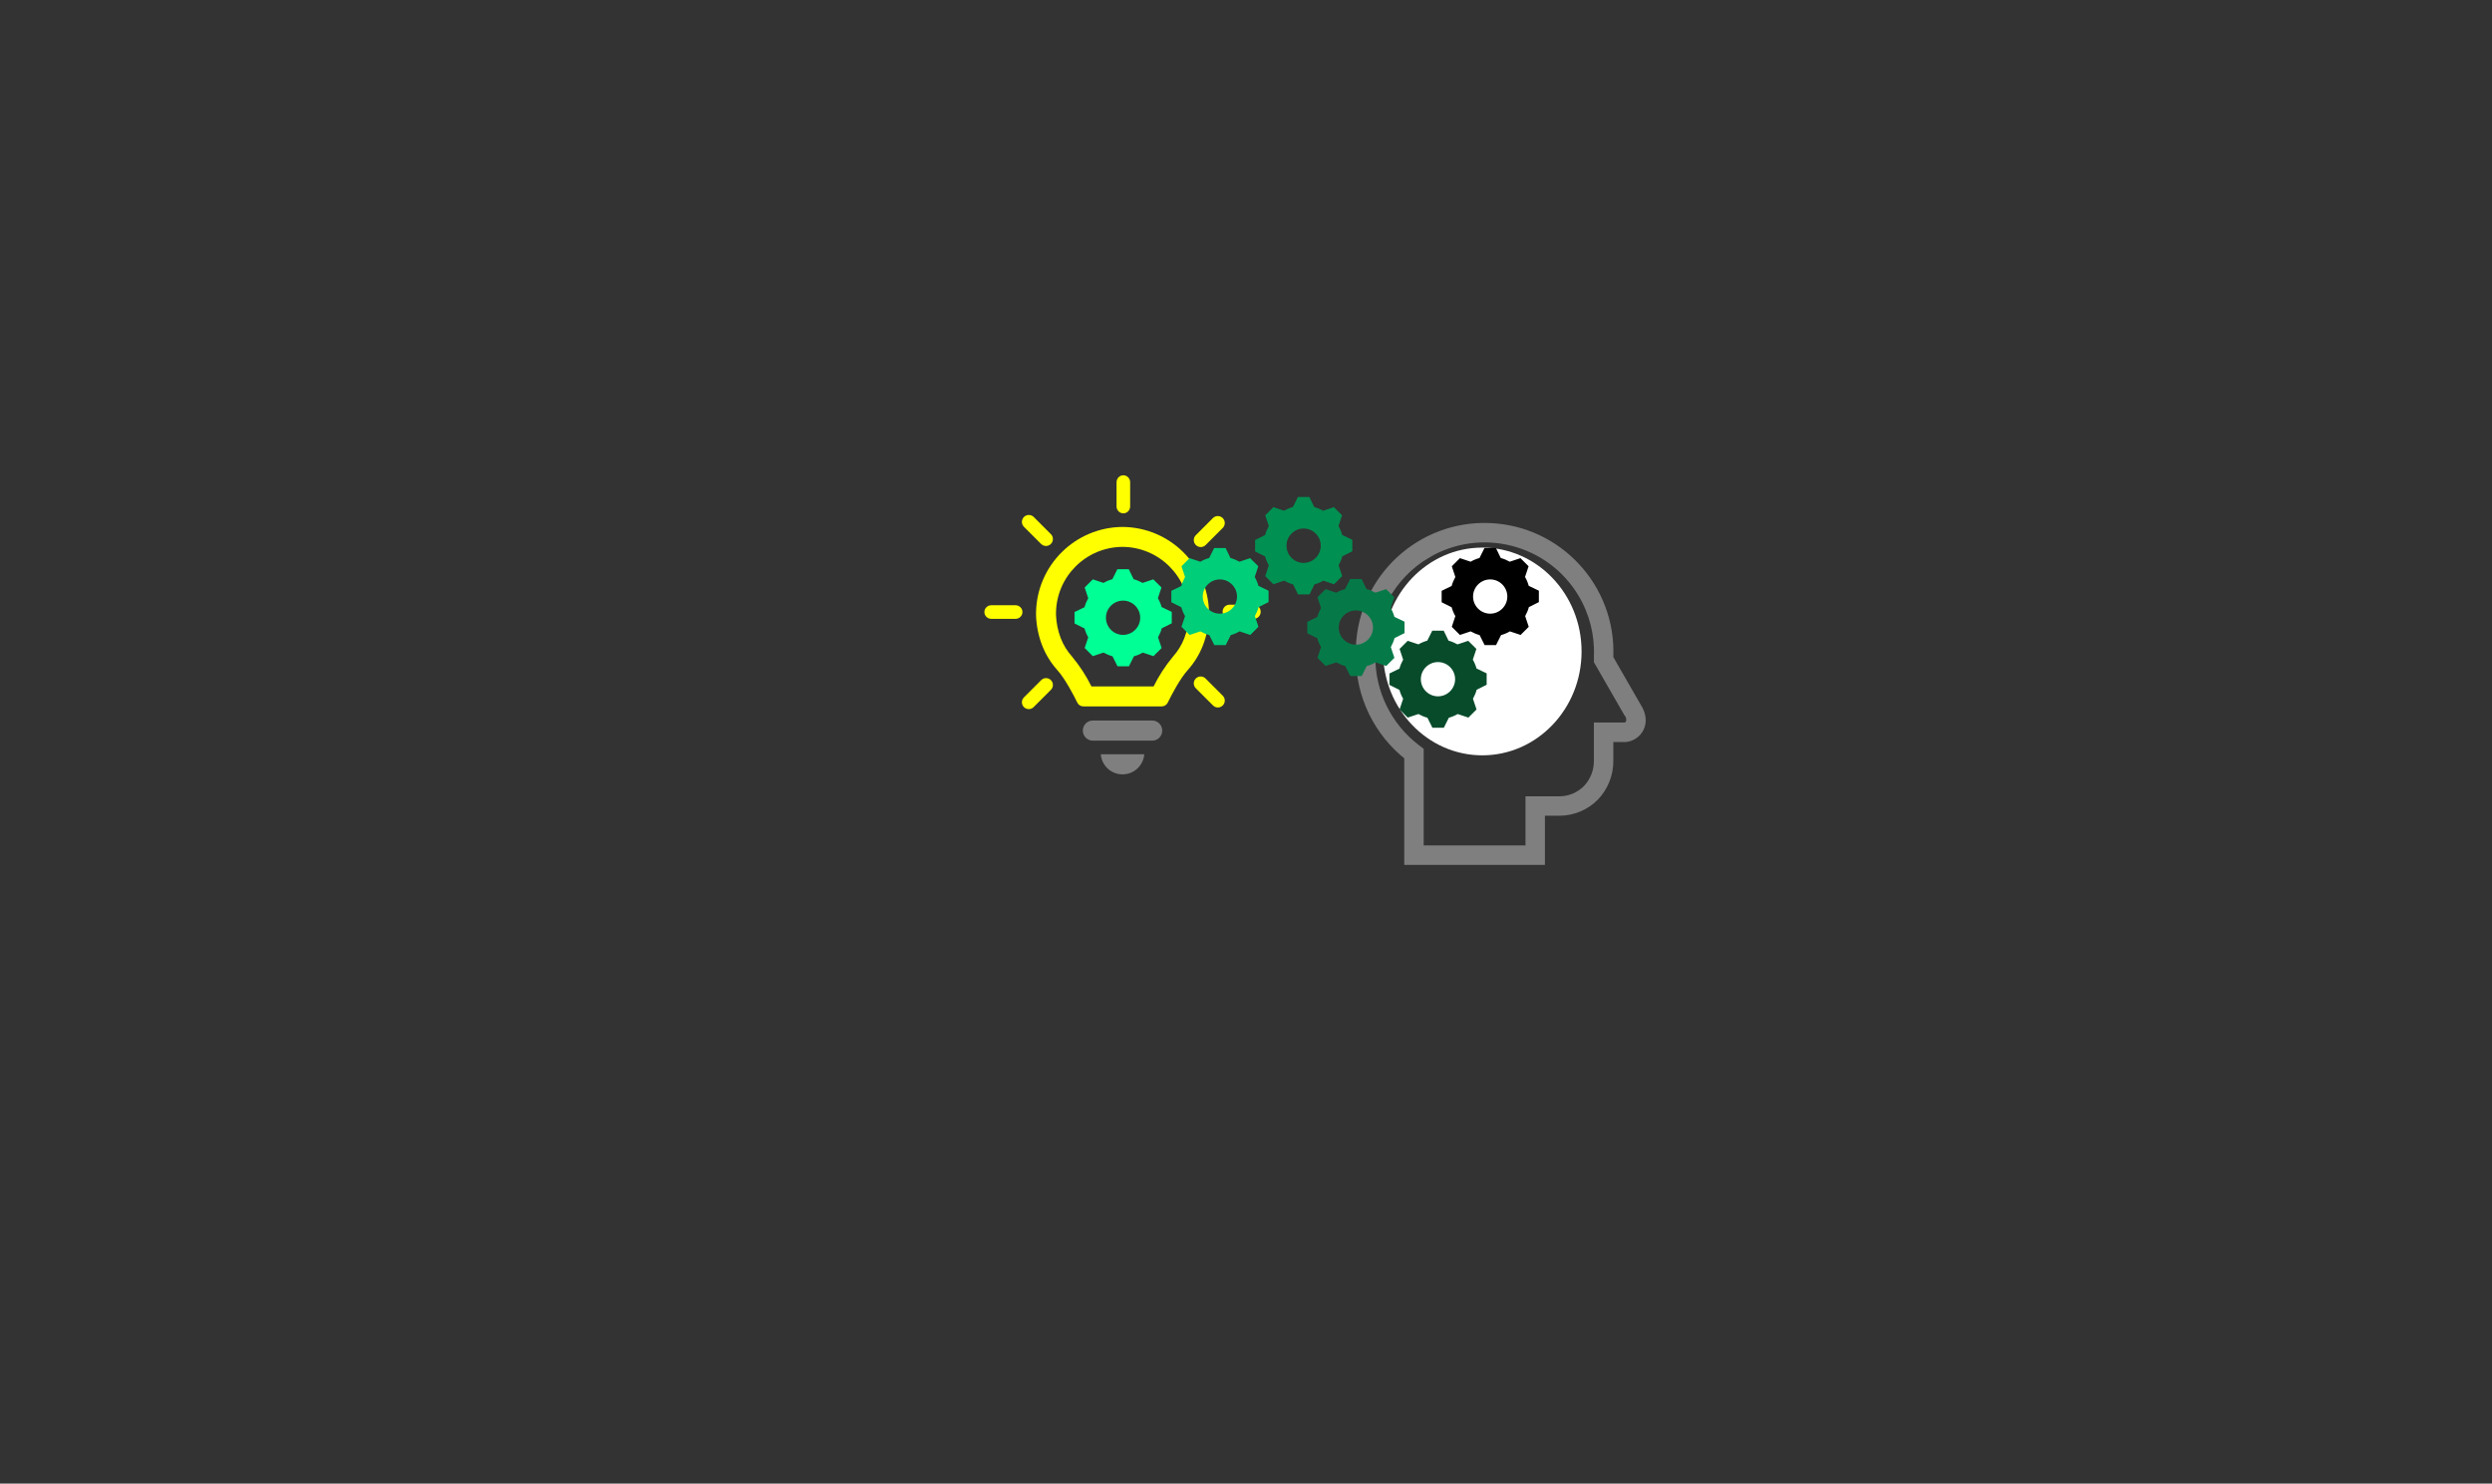 <?xml version="1.0" encoding="UTF-8" standalone="no"?>
<svg
   width="1315"
   height="783"
   xml:space="preserve"
   overflow="hidden"
   version="1.1"
   id="svg37"
   sodipodi:docname="lablogo.svg"
   inkscape:version="1.3.2 (091e20e, 2023-11-25)"
   xmlns:inkscape="http://www.inkscape.org/namespaces/inkscape"
   xmlns:sodipodi="http://sodipodi.sourceforge.net/DTD/sodipodi-0.dtd"
   xmlns="http://www.w3.org/2000/svg"
   xmlns:svg="http://www.w3.org/2000/svg"><rect width="100%" height="100%" fill="#333333" stroke="none"/><defs
     id="defs37" /><sodipodi:namedview
     id="namedview37"
     pagecolor="#ffffff"
     bordercolor="#000000"
     borderopacity="0.25"
     inkscape:showpageshadow="2"
     inkscape:pageopacity="0.0"
     inkscape:pagecheckerboard="0"
     inkscape:deskcolor="#d1d1d1"
     inkscape:zoom="1.0034948"
     inkscape:cx="633.28678"
     inkscape:cy="308.92038"
     inkscape:window-width="1312"
     inkscape:window-height="671"
     inkscape:window-x="0"
     inkscape:window-y="38"
     inkscape:window-maximized="0"
     inkscape:current-layer="svg37" /><g
     transform="matrix(0.287,0,0,0.287,-70.624,-159.859)"
     id="g37"
     inkscape:export-filename="lablogo.jpg"
     inkscape:export-xdpi="39.478535"
     inkscape:export-ydpi="39.478535"><g
       id="g36"><g
         id="g7"><g
           id="g6"><g
             id="g5"><path
               d="m 2996.46,1701.11 c 16.64,0 30.13,-13.49 30.13,-30.13 0,-16.64 -13.49,-30.12 -30.13,-30.12 -16.63,0 -30.12,13.48 -30.12,30.12 0.1,16.6 13.53,30.03 30.12,30.13 z m 0,-45.19 c 8.32,0 15.07,6.74 15.07,15.06 0,8.32 -6.75,15.06 -15.07,15.06 -8.32,0 -15.06,-6.74 -15.06,-15.06 0.11,-8.27 6.79,-14.96 15.06,-15.06 z"
               stroke="#7f7f7f"
               stroke-width="20.657"
               stroke-linecap="butt"
               stroke-linejoin="miter"
               stroke-miterlimit="4"
               stroke-opacity="1"
               fill="#7f7f7f"
               fill-rule="nonzero"
               fill-opacity="1"
               id="path1" /><path
               d="m 2906.09,1846.71 c 16.64,0 30.12,-13.49 30.12,-30.13 0,-16.63 -13.48,-30.12 -30.12,-30.12 -16.64,0 -30.13,13.49 -30.13,30.12 0,16.64 13.49,30.13 30.13,30.13 z m 0,-45.19 c 8.32,0 15.06,6.74 15.06,15.06 0,8.32 -6.74,15.07 -15.06,15.07 -8.32,0 -15.06,-6.75 -15.06,-15.07 0,-8.32 6.74,-15.06 15.06,-15.06 z"
               stroke="#7f7f7f"
               stroke-width="20.657"
               stroke-linecap="butt"
               stroke-linejoin="miter"
               stroke-miterlimit="4"
               stroke-opacity="1"
               fill="#7f7f7f"
               fill-rule="nonzero"
               fill-opacity="1"
               id="path2" /><path
               d="m 2845.16,1849.58 -6.45,18.64 14.3,14.35 18.65,-5.74 c 4.94,2.89 10.27,5.06 15.82,6.46 l 8.59,17.93 h 20.08 l 7.89,-17.22 c 5.55,-1.39 10.88,-3.57 15.82,-6.45 l 18.64,6.45 14.31,-14.31 -5.72,-18.68 c 2.88,-4.93 5.05,-10.24 6.46,-15.78 l 17.92,-8.61 0.72,-21.52 -17.95,-8.57 c -1.4,-5.54 -3.57,-10.87 -6.46,-15.81 l 6.46,-18.65 -14.31,-14.35 -18.65,6.46 c -4.93,-2.88 -10.24,-5.05 -15.78,-6.46 l -8.6,-17.93 h -20.83 l -8.6,17.93 c -5.55,1.4 -10.87,3.58 -15.82,6.46 l -18.64,-6.46 -14.31,14.35 6.46,18.65 c -2.88,4.93 -5.06,10.24 -6.45,15.78 l -17.93,8.6 v 20.09 l 17.93,8.61 c 1.39,5.54 3.57,10.85 6.45,15.78 z m -9.32,-34.97 9.39,-4.52 6.38,-3.06 1.71,-6.87 c 1.06,-4.2 2.72,-8.22 4.92,-11.96 l 3.39,-5.93 -2.26,-6.46 -3.37,-9.74 1.01,-1.01 9.73,3.37 6.47,2.26 5.93,-3.39 c 3.73,-2.2 7.76,-3.86 11.96,-4.93 l 6.86,-1.71 3.07,-6.38 4.52,-9.39 h 1.83 l 4.52,9.39 3.07,6.38 6.86,1.71 c 4.2,1.07 8.23,2.73 11.96,4.93 l 5.93,3.39 6.46,-2.26 9.74,-3.37 1,1.01 -3.39,9.72 -2.25,6.47 3.38,5.93 c 2.2,3.73 3.86,7.76 4.93,11.96 l 1.71,6.87 6.38,3.06 9.04,4.35 -0.09,2.57 -9.7,4.65 -6.38,3.07 -1.71,6.86 c -1.06,4.2 -2.72,8.23 -4.92,11.96 l -3.24,5.66 1.92,6.24 3.07,9.98 -1.26,1.27 -9.73,-3.38 -6.46,-2.26 -5.95,3.4 c -3.73,2.2 -7.75,3.86 -11.95,4.92 l -7.02,1.75 -3.02,6.59 -3.79,8.45 h -0.94 l -4.52,-9.39 -3.06,-6.38 -6.86,-1.71 c -4.2,-1.07 -8.23,-2.73 -11.96,-4.93 l -5.67,-3.24 -6.23,1.92 -9.98,3.08 -1.27,-1.27 3.39,-9.71 2.26,-6.47 -3.39,-5.93 c -2.2,-3.73 -3.86,-7.76 -4.92,-11.96 l -1.71,-6.87 -6.38,-3.06 -9.38,-4.52 z"
               stroke="#7f7f7f"
               stroke-width="20.657"
               stroke-linecap="butt"
               stroke-linejoin="miter"
               stroke-miterlimit="4"
               stroke-opacity="1"
               fill="#7f7f7f"
               fill-rule="nonzero"
               fill-opacity="1"
               id="path3" /><path
               d="m 2934.8,1704.69 -6.46,18.65 14.31,14.35 18.65,-6.46 c 4.93,2.88 10.24,5.05 15.78,6.46 l 8.6,17.93 h 20.08 l 8.6,-17.22 c 5.55,-1.4 10.88,-3.57 15.82,-6.45 l 18.64,6.45 14.35,-14.35 -6.46,-18.64 c 3.11,-4.91 5.52,-10.22 7.17,-15.78 l 17.93,-8.61 v -21.52 l -17.93,-8.6 c -1.4,-5.54 -3.57,-10.85 -6.45,-15.78 l 6.45,-18.66 -14.31,-14.31 -18.64,6.46 c -4.93,-2.89 -10.25,-5.06 -15.78,-6.46 l -8.64,-17.24 h -20.08 l -8.61,17.93 c -5.55,1.39 -10.87,3.57 -15.81,6.45 l -18.64,-6.45 -14.31,14.35 5.74,18.64 c -2.88,4.93 -5.06,10.25 -6.46,15.78 l -17.92,8.61 v 20.08 l 17.92,8.61 c 1.41,5.54 3.58,10.85 6.46,15.78 z m -9.32,-35 9.38,-4.52 6.38,-3.05 1.71,-6.87 c 1.07,-4.2 2.73,-8.23 4.93,-11.96 l 3.23,-5.66 -1.91,-6.24 -3.08,-9.99 1.27,-1.25 9.73,3.36 6.46,2.26 5.94,-3.39 c 3.73,-2.2 7.76,-3.86 11.96,-4.92 l 6.86,-1.72 3.06,-6.38 4.52,-9.38 h 1.3 l 4.44,8.88 3.09,6.17 6.71,1.68 c 4.2,1.06 8.23,2.72 11.96,4.92 l 5.94,3.4 6.46,-2.26 9.74,-3.38 1,1.01 -3.4,9.79 -2.26,6.46 3.39,5.94 c 2.2,3.73 3.86,7.76 4.92,11.96 l 1.71,6.86 6.38,3.06 9.38,4.52 v 2.53 l -9.38,4.51 -6.38,3.06 -1.71,6.87 c -1.35,4.21 -3.25,8.23 -5.64,11.96 l -3.39,5.93 2.26,6.47 3.37,9.73 -1.01,1.01 -9.73,-3.36 -6.46,-2.26 -5.95,3.39 c -3.72,2.2 -7.75,3.86 -11.95,4.92 l -6.72,1.68 -3.1,6.2 -4.44,8.89 h -1.29 l -4.52,-9.39 -3.06,-6.38 -6.87,-1.72 c -4.2,-1.06 -8.22,-2.72 -11.95,-4.92 l -5.94,-3.39 -6.46,2.26 -9.74,3.37 -1,-1.01 3.37,-9.74 2.26,-6.46 -3.39,-5.94 c -2.2,-3.73 -3.86,-7.76 -4.93,-11.95 l -1.71,-6.87 -6.38,-3.06 -9.38,-4.52 z"
               stroke="#7f7f7f"
               stroke-width="20.657"
               stroke-linecap="butt"
               stroke-linejoin="miter"
               stroke-miterlimit="4"
               stroke-opacity="1"
               fill="#7f7f7f"
               fill-rule="nonzero"
               fill-opacity="1"
               id="path4" /><path
               d="m 2838.31,1946.53 v 190.6 h 237.98 v -90.38 h 36.91 c 23.75,-0.04 46.51,-9.52 63.26,-26.36 16.52,-17.2 25.7,-40.16 25.61,-64.01 v -45.19 h 33.13 c 19.58,-2.26 36.91,-24.85 18.83,-52.72 l -51.96,-90.37 v -3.77 c 4.89,-124.99 -92.47,-230.28 -217.46,-235.17 -124.99,-4.89 -230.28,92.47 -235.17,217.46 -0.23,5.9 -0.23,11.81 0,17.71 -0.26,71.24 32.57,138.55 88.87,182.2 z m 29.49,-372.72 c 100.39,-59.64 230.12,-26.59 289.75,73.8 20.81,35.04 31.05,75.35 29.49,116.07 v 8.33 l 2,3.49 51.97,90.37 0.2,0.35 0.22,0.34 c 4.89,5.9 6.34,13.93 3.81,21.17 -2.13,4.37 -6.23,7.45 -11.02,8.28 H 3187 v 60.25 c 0.08,19.87 -7.51,39 -21.2,53.39 -13.89,14.08 -32.83,22.01 -52.6,22.02 h -51.97 v 90.37 h -207.86 v -182.89 l -5.85,-4.52 c -52.73,-40.75 -83.43,-103.77 -83.02,-170.4 v -0.28 -0.27 c -3.06,-77.46 36.61,-150.36 103.31,-189.87 z"
               stroke="#7f7f7f"
               stroke-width="20.657"
               stroke-linecap="butt"
               stroke-linejoin="miter"
               stroke-miterlimit="4"
               stroke-opacity="1"
               fill="#7f7f7f"
               fill-rule="nonzero"
               fill-opacity="1"
               id="path5" /></g></g></g><path
         d="m 2364.69,1882 h -109.38 c -10.11,0 -18.31,8.28 -18.31,18.5 0,10.22 8.2,18.5 18.31,18.5 h 109.38 c 10.11,0 18.31,-8.28 18.31,-18.5 0,-10.22 -8.2,-18.5 -18.31,-18.5 z"
         fill="#7f7f7f"
         fill-rule="evenodd"
         fill-opacity="1"
         id="path7" /><path
         d="m 2310,1981 c 20.94,0 38.36,-16.11 40,-37 h -80 c 1.64,20.89 19.06,37 40,37 z"
         fill="#7f7f7f"
         fill-rule="evenodd"
         fill-opacity="1"
         id="path8" /><path
         d="m 2469,1688.55 v -5.49 c -1.59,-86.79 -72.13,-156.48 -158.99,-157.06 -86.86,0.58 -157.42,70.27 -159.01,157.06 v 5.49 c 0.59,18.83 4.34,37.42 11.07,55 6.45,16.6 15.81,31.92 27.64,45.23 14.55,15.9 30.51,46.75 37.24,60.44 2.06,4.15 6.3,6.78 10.95,6.78 h 144.2 c 4.65,0 8.89,-2.63 10.95,-6.78 6.73,-13.69 22.69,-44.54 37.24,-60.44 11.83,-13.31 21.19,-28.63 27.64,-45.23 6.73,-17.58 10.47,-36.17 11.07,-55 z m -36.69,-0.63 c -0.55,14.65 -3.51,29.1 -8.76,42.79 -4.85,12.34 -11.85,23.71 -20.67,33.61 -14.02,16.89 -26.02,35.34 -35.78,55 h -114.22 c -9.75,-19.66 -21.76,-38.12 -35.78,-55 -8.82,-9.89 -15.82,-21.27 -20.66,-33.61 -5.25,-13.68 -8.2,-28.14 -8.75,-42.78 v -4.58 c 1.24,-66.73 55.52,-120.3 122.31,-120.68 66.79,0.38 121.08,53.95 122.3,120.69 z"
         fill="#ffff00"
         fill-rule="evenodd"
         fill-opacity="1"
         id="path9" /><path
         d="m 2311.5,1501 c 6.9,0 12.5,-5.7 12.5,-12.73 v -44.54 c 0,-7.03 -5.6,-12.73 -12.5,-12.73 -6.9,0 -12.5,5.7 -12.5,12.73 v 44.54 c 0,7.03 5.6,12.73 12.5,12.73 z"
         fill="#ffff00"
         fill-rule="evenodd"
         fill-opacity="1"
         id="path10" /><path
         d="m 2160.11,1557.11 c 4.89,5.06 12.95,5.2 18,0.32 5.06,-4.89 5.2,-12.95 0.32,-18.01 -0.11,-0.1 -0.21,-0.21 -0.32,-0.31 l -31.53,-31.54 c -5.06,-4.88 -13.12,-4.74 -18.01,0.32 -4.76,4.93 -4.76,12.75 0,17.69 z"
         fill="#ffff00"
         fill-rule="evenodd"
         fill-opacity="1"
         id="path11" /><path
         d="m 2453.8,1563 c 3.4,0 6.66,-1.35 9.06,-3.75 l 31.72,-31.72 c 4.81,-5.19 4.51,-13.3 -0.68,-18.11 -4.92,-4.56 -12.53,-4.56 -17.45,0.01 l -31.7,31.7 c -5,5 -5,13.11 0.01,18.12 2.4,2.4 5.66,3.75 9.06,3.75 z"
         fill="#ffff00"
         fill-rule="evenodd"
         fill-opacity="1"
         id="path12" /><path
         d="m 2113.27,1670 h -44.54 c -7.03,0 -12.73,5.6 -12.73,12.5 0,6.9 5.7,12.5 12.73,12.5 h 44.54 c 7.03,0 12.73,-5.6 12.73,-12.5 0,-6.9 -5.7,-12.5 -12.73,-12.5 z"
         fill="#ffff00"
         fill-rule="evenodd"
         fill-opacity="1"
         id="path13" /><path
         d="m 2160.32,1807.85 -31.24,31.24 c -5.13,4.71 -5.47,12.7 -0.75,17.83 4.72,5.13 12.7,5.47 17.84,0.75 0.25,-0.23 0.5,-0.48 0.73,-0.74 l 31.25,-31.23 c 5.01,-4.84 5.15,-12.83 0.31,-17.85 -4.85,-5.01 -12.84,-5.15 -17.85,-0.31 -0.11,0.1 -0.21,0.21 -0.31,0.31 z"
         fill="#ffff00"
         fill-rule="evenodd"
         fill-opacity="1"
         id="path14" /><path
         d="m 2463,1805.05 c -4.78,-5.13 -12.81,-5.43 -17.95,-0.65 -5.13,4.77 -5.43,12.81 -0.65,17.95 0.21,0.23 0.43,0.45 0.66,0.66 l 31.42,31.42 c 5.05,4.88 13.08,4.74 17.96,-0.31 4.75,-4.92 4.75,-12.72 0,-17.64 z"
         fill="#ffff00"
         fill-rule="evenodd"
         fill-opacity="1"
         id="path15" /><path
         d="m 2551.27,1669 h -44.54 c -7.03,0 -12.73,5.82 -12.73,13 0,7.18 5.7,13 12.73,13 h 44.54 c 7.03,0 12.73,-5.82 12.73,-13 0,-7.18 -5.7,-13 -12.73,-13 z"
         fill="#ffff00"
         fill-rule="evenodd"
         fill-opacity="1"
         id="path16" /><path
         d="m 2789,1755 c 0,-105.49 81.71,-191 182.5,-191 100.79,0 182.5,85.51 182.5,191 0,105.49 -81.71,191 -182.5,191 -100.79,0 -182.5,-85.51 -182.5,-191 z"
         fill="#ffffff"
         fill-rule="evenodd"
         fill-opacity="1"
         id="path17" /><g
         id="g20"><g
           id="g19"><g
             id="g18"><path
               d="m 2311,1724.5 c -17.33,0 -31.5,-14.17 -31.5,-31.5 0,-17.32 14.17,-31.5 31.5,-31.5 17.32,0 31.5,14.18 31.5,31.5 0,17.33 -14.18,31.5 -31.5,31.5 z m 70.87,-51.19 c -1.57,-5.77 -3.93,-11.28 -6.82,-16.27 l 6.56,-19.69 -14.96,-14.96 -19.69,6.56 c -5.25,-2.89 -10.76,-5.25 -16.54,-6.82 l -8.92,-18.38 h -21 l -9.19,18.38 c -5.77,1.57 -11.29,3.93 -16.27,6.82 l -19.69,-6.56 -14.96,14.96 6.56,19.69 c -2.89,5.25 -5.25,10.76 -6.83,16.54 l -18.37,8.92 v 21 l 18.37,9.19 c 1.58,5.77 3.94,11.29 6.83,16.27 l -6.56,19.69 14.96,14.96 19.69,-6.56 c 5.25,2.89 10.76,5.25 16.53,6.83 l 9.19,18.37 h 21 l 9.19,-18.37 c 5.77,-1.58 11.29,-3.94 16.27,-6.83 l 19.69,6.56 14.96,-14.96 -6.56,-19.69 c 2.89,-5.25 5.25,-10.76 6.83,-16.53 l 18.37,-9.19 v -21 z"
               fill="#00ff94"
               fill-rule="nonzero"
               fill-opacity="1"
               id="path18" /></g></g></g><g
         id="g23"><g
           id="g22"><g
             id="g21"><path
               d="m 2890,1837.5 c -17.32,0 -31.5,-14.18 -31.5,-31.5 0,-17.33 14.18,-31.5 31.5,-31.5 17.32,0 31.5,14.17 31.5,31.5 0,17.32 -14.18,31.5 -31.5,31.5 z m 70.88,-51.19 c -1.58,-5.77 -3.94,-11.29 -6.83,-16.27 l 6.56,-19.69 -14.96,-14.96 -19.69,6.56 c -5.25,-2.89 -10.76,-5.25 -16.53,-6.83 l -8.93,-18.37 h -21 l -9.19,18.37 c -5.77,1.58 -11.29,3.94 -16.27,6.83 l -19.69,-6.56 -14.96,14.96 6.56,19.69 c -2.89,5.25 -5.25,10.76 -6.83,16.53 l -18.37,8.93 v 21 l 18.37,9.19 c 1.58,5.77 3.94,11.28 6.83,16.27 l -6.56,19.69 14.96,14.96 19.69,-6.56 c 5.25,2.89 10.76,5.25 16.53,6.82 l 9.19,18.38 h 21 l 9.19,-18.38 c 5.78,-1.57 11.29,-3.93 16.28,-6.82 l 19.68,6.56 14.97,-14.96 -6.57,-19.69 c 2.89,-5.25 5.25,-10.76 6.83,-16.54 l 18.37,-9.18 v -21 z"
               fill="#084b2b"
               fill-rule="nonzero"
               fill-opacity="1"
               id="path20" /></g></g></g><g
         id="g26"><g
           id="g25"><g
             id="g24"><path
               d="m 126,157.5 c -17.325,0 -31.5,-14.175 -31.5,-31.5 0,-17.325 14.175,-31.5 31.5,-31.5 17.325,0 31.5,14.175 31.5,31.5 0,17.325 -14.175,31.5 -31.5,31.5 z m 70.875,-51.188 C 195.3,100.537 192.937,95.025 190.05,90.037 L 196.612,70.35 181.65,55.388 161.962,61.95 C 156.712,59.062 151.2,56.7 145.425,55.125 L 136.5,36.75 h -21 l -9.188,18.375 C 100.537,56.7 95.025,59.062 90.037,61.95 L 70.35,55.388 55.388,70.35 61.95,90.037 C 59.062,95.287 56.7,100.8 55.125,106.575 L 36.75,115.5 v 21 l 18.375,9.187 c 1.575,5.775 3.938,11.288 6.825,16.275 L 55.388,181.65 70.35,196.612 90.037,190.05 c 5.25,2.887 10.762,5.25 16.538,6.825 l 9.187,18.375 h 21 l 9.188,-18.375 c 5.775,-1.575 11.287,-3.938 16.275,-6.825 l 19.687,6.562 14.963,-14.962 -6.563,-19.688 c 2.888,-5.25 5.25,-10.762 6.825,-16.537 l 18.375,-9.188 v -21 z"
               fill="#057a48"
               fill-rule="nonzero"
               fill-opacity="1"
               transform="translate(2613,1585)"
               id="path23" /></g></g></g><g
         id="g29"><g
           id="g28"><g
             id="g27"><path
               d="m 126,157.5 c -17.325,0 -31.5,-14.175 -31.5,-31.5 0,-17.325 14.175,-31.5 31.5,-31.5 17.325,0 31.5,14.175 31.5,31.5 0,17.325 -14.175,31.5 -31.5,31.5 z m 70.875,-51.188 C 195.3,100.537 192.937,95.025 190.05,90.037 L 196.612,70.35 181.65,55.388 161.962,61.95 C 156.712,59.062 151.2,56.7 145.425,55.125 L 136.5,36.75 h -21 l -9.188,18.375 C 100.537,56.7 95.025,59.062 90.037,61.95 L 70.35,55.388 55.388,70.35 61.95,90.037 C 59.062,95.287 56.7,100.8 55.125,106.575 L 36.75,115.5 v 21 l 18.375,9.187 c 1.575,5.775 3.938,11.288 6.825,16.275 L 55.388,181.65 70.35,196.612 90.037,190.05 c 5.25,2.887 10.762,5.25 16.538,6.825 l 9.187,18.375 h 21 l 9.188,-18.375 c 5.775,-1.575 11.287,-3.938 16.275,-6.825 l 19.687,6.562 14.963,-14.962 -6.563,-19.688 c 2.888,-5.25 5.25,-10.762 6.825,-16.537 l 18.375,-9.188 v -21 z"
               fill="#009051"
               fill-rule="nonzero"
               fill-opacity="1"
               transform="matrix(1,0,0,1.004,2517,1434)"
               id="path26" /></g></g></g><g
         id="g32"><g
           id="g31"><g
             id="g30"><path
               d="m 2489,1685.5 c -17.32,0 -31.5,-14.18 -31.5,-31.5 0,-17.32 14.18,-31.5 31.5,-31.5 17.32,0 31.5,14.18 31.5,31.5 0,17.32 -14.18,31.5 -31.5,31.5 z m 70.88,-51.19 c -1.58,-5.77 -3.94,-11.28 -6.83,-16.27 l 6.56,-19.69 -14.96,-14.96 -19.69,6.56 c -5.25,-2.89 -10.76,-5.25 -16.53,-6.83 l -8.93,-18.37 h -21 l -9.19,18.37 c -5.77,1.58 -11.29,3.94 -16.27,6.83 l -19.69,-6.56 -14.96,14.96 6.56,19.69 c -2.89,5.25 -5.25,10.76 -6.83,16.53 l -18.37,8.93 v 21 l 18.37,9.19 c 1.58,5.77 3.94,11.28 6.83,16.27 l -6.56,19.69 14.96,14.96 19.69,-6.56 c 5.25,2.89 10.76,5.25 16.53,6.83 l 9.19,18.37 h 21 l 9.19,-18.37 c 5.78,-1.58 11.29,-3.94 16.28,-6.83 l 19.68,6.56 14.97,-14.96 -6.57,-19.69 c 2.89,-5.25 5.25,-10.76 6.83,-16.53 l 18.37,-9.19 v -21 z"
               fill="#00ce79"
               fill-rule="nonzero"
               fill-opacity="1"
               id="path29" /></g></g></g><g
         id="g35"><g
           id="g34"><g
             id="g33"><path
               d="m 2986,1685.5 c -17.32,0 -31.5,-14.18 -31.5,-31.5 0,-17.32 14.18,-31.5 31.5,-31.5 17.32,0 31.5,14.18 31.5,31.5 0,17.32 -14.18,31.5 -31.5,31.5 z m 70.88,-51.19 c -1.58,-5.77 -3.94,-11.28 -6.83,-16.27 l 6.56,-19.69 -14.96,-14.96 -19.69,6.56 c -5.25,-2.89 -10.76,-5.25 -16.53,-6.83 l -8.93,-18.37 h -21 l -9.19,18.37 c -5.77,1.58 -11.29,3.94 -16.27,6.83 l -19.69,-6.56 -14.96,14.96 6.56,19.69 c -2.89,5.25 -5.25,10.76 -6.83,16.53 l -18.37,8.93 v 21 l 18.37,9.19 c 1.58,5.77 3.94,11.28 6.83,16.27 l -6.56,19.69 14.96,14.96 19.69,-6.56 c 5.25,2.89 10.76,5.25 16.53,6.83 l 9.19,18.37 h 21 l 9.19,-18.37 c 5.78,-1.58 11.29,-3.94 16.28,-6.83 l 19.68,6.56 14.97,-14.96 -6.57,-19.69 c 2.89,-5.25 5.25,-10.76 6.83,-16.53 l 18.37,-9.19 v -21 z"
               fill="#000000"
               fill-rule="nonzero"
               fill-opacity="1"
               id="path32" /></g></g></g></g></g></svg>
